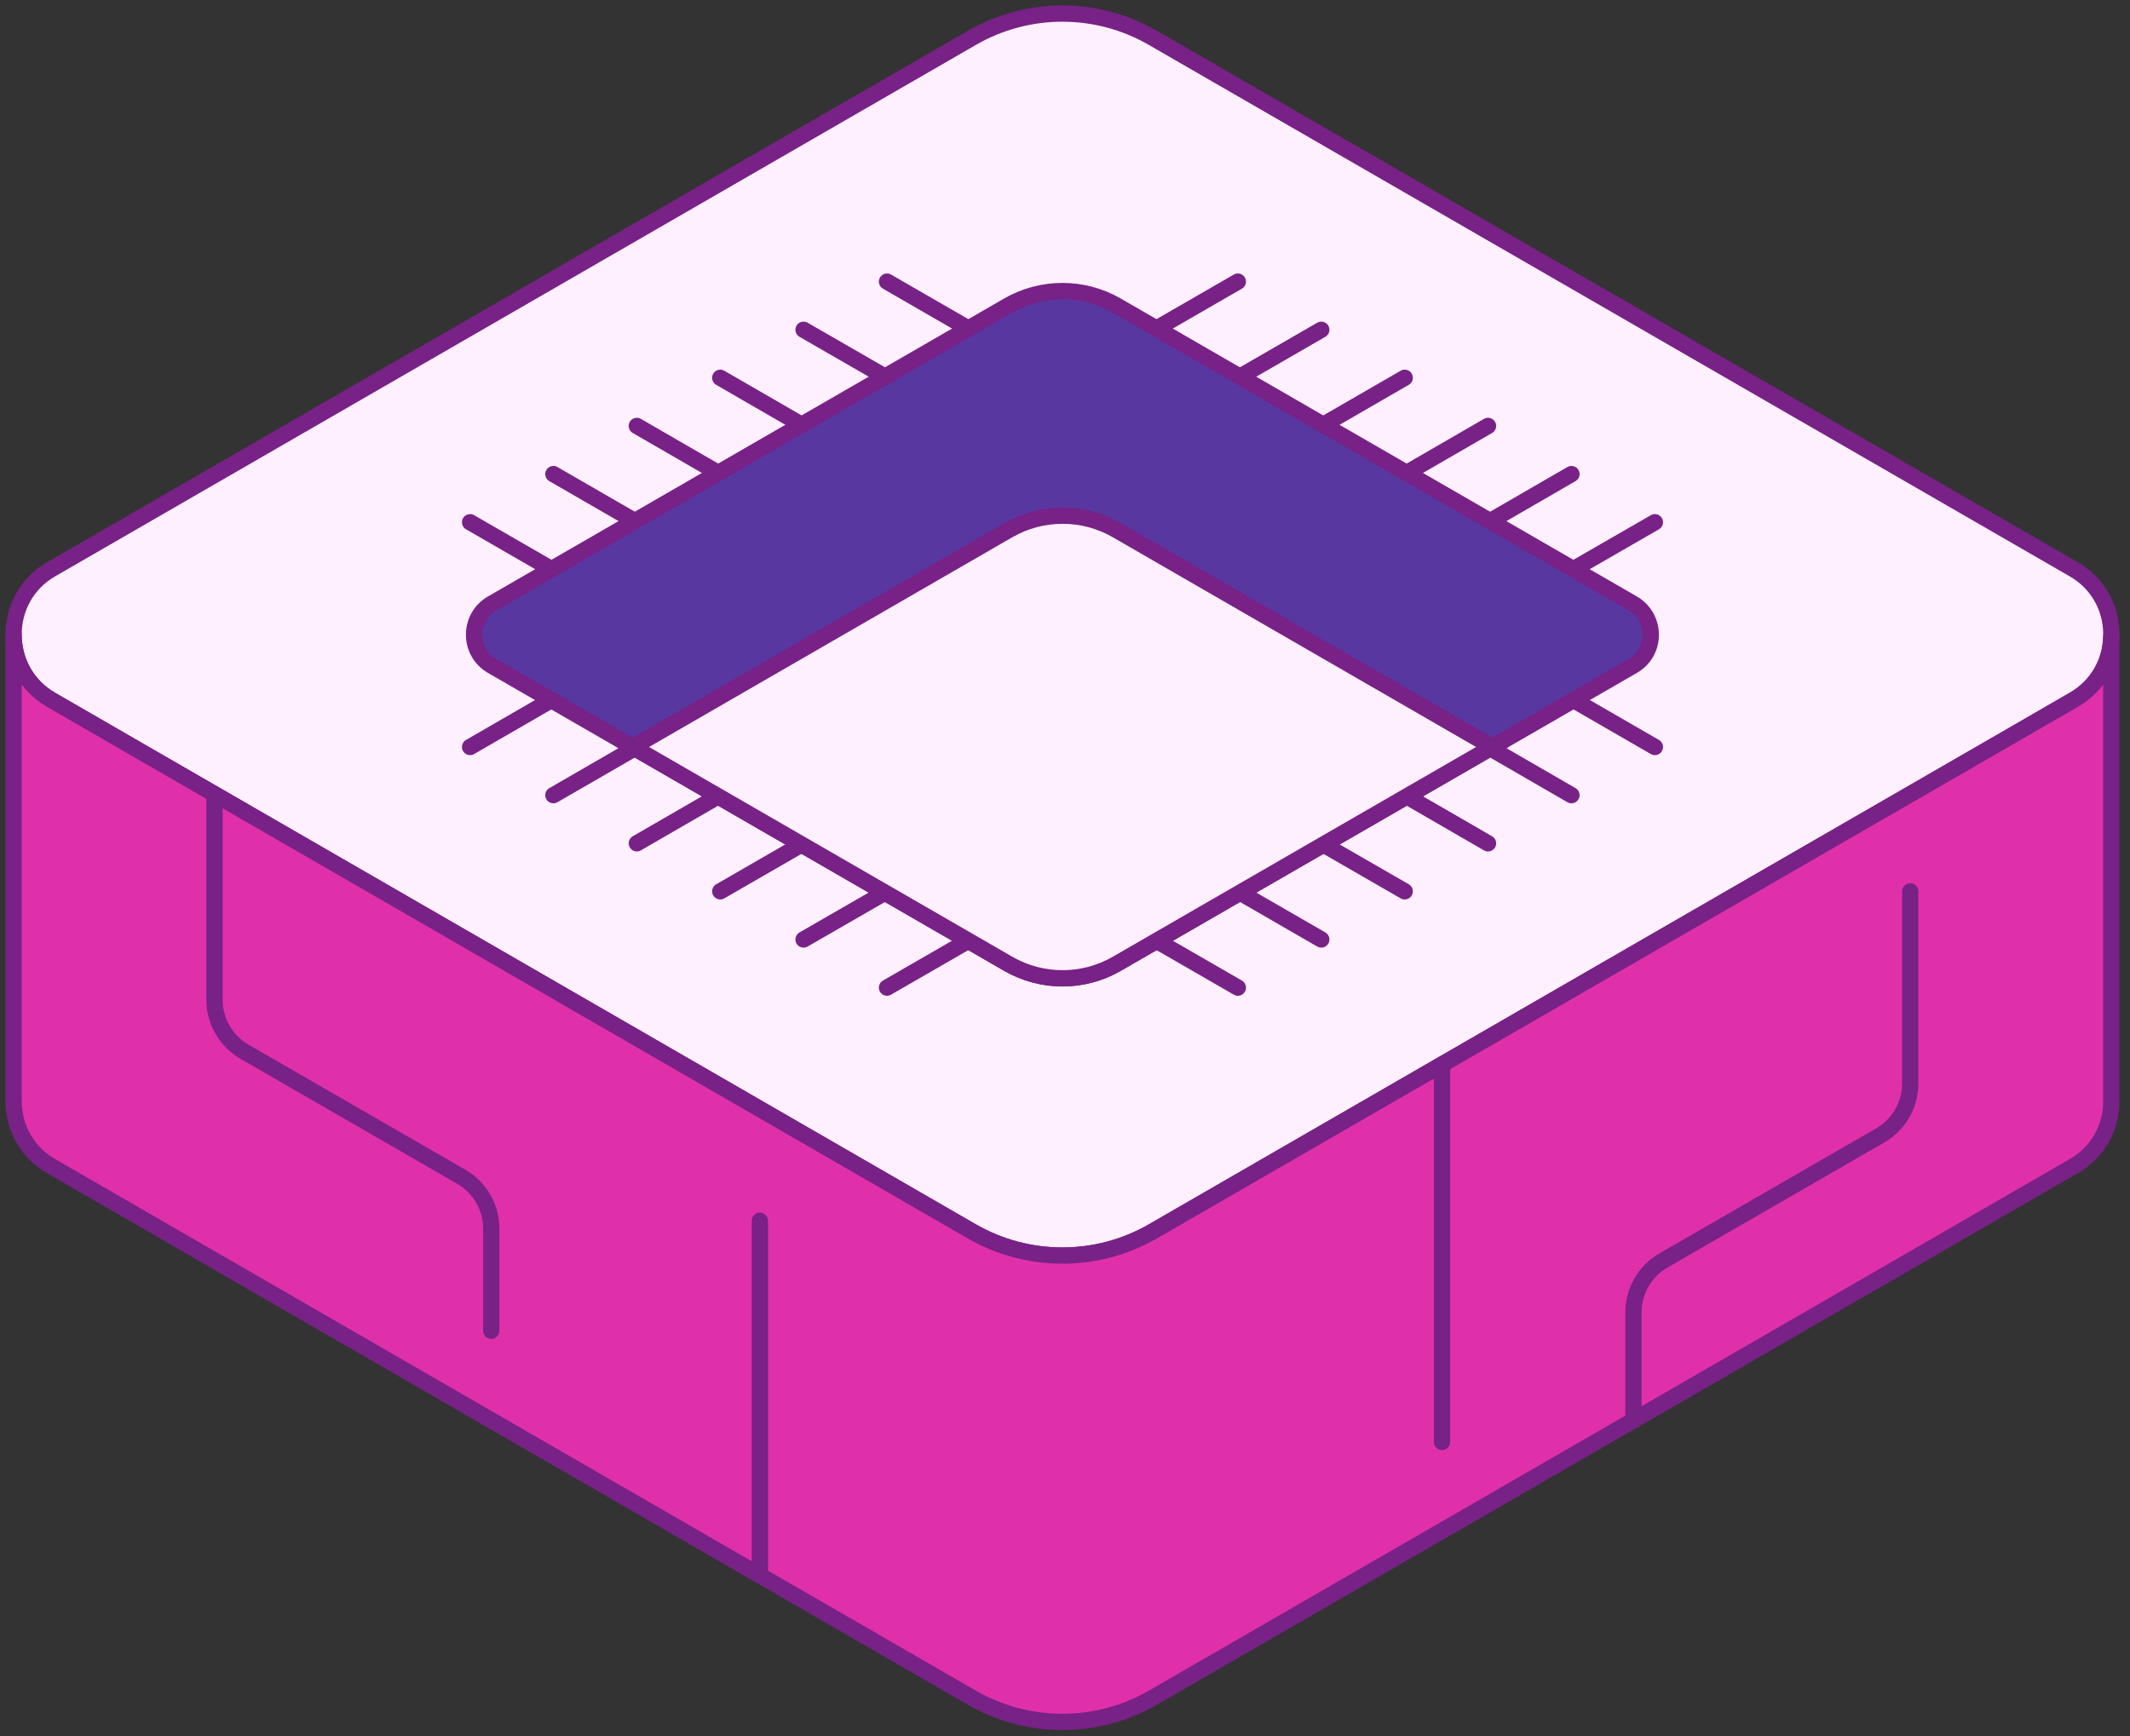 <svg width="157" height="128" viewBox="0 0 157 128" fill="none" xmlns="http://www.w3.org/2000/svg">
<rect x="0" y="0" width="157" height="128" fill="#333333" stroke="none"/>
<path d="M155.62 46.602V46.962C155.58 48.782 154.64 50.572 152.84 51.602L147.7 54.572L84.98 90.782C80.85 93.162 75.77 93.162 71.63 90.782L8.92 54.572L3.78 51.602C1.92 50.532 1 48.663 1 46.782C1 44.903 1.92 43.032 3.78 41.962L71.63 2.792C75.77 0.403 80.85 0.403 84.98 2.792L152.84 41.962C154.64 42.992 155.58 44.792 155.62 46.602Z" fill="#FFF0FF" stroke="#782186" stroke-width="1.2" stroke-linecap="round" stroke-linejoin="round"/>
<path d="M34.65 55.072L42.83 50.343" stroke="#782186" stroke-width="1.2" stroke-linecap="round" stroke-linejoin="round"/>
<path d="M65.38 72.812L73.56 68.093" stroke="#782186" stroke-width="1.2" stroke-linecap="round" stroke-linejoin="round"/>
<path d="M59.23 69.263L67.42 64.543" stroke="#782186" stroke-width="1.2" stroke-linecap="round" stroke-linejoin="round"/>
<path d="M53.09 65.712L61.27 60.992" stroke="#782186" stroke-width="1.2" stroke-linecap="round" stroke-linejoin="round"/>
<path d="M46.94 62.173L55.12 57.443" stroke="#782186" stroke-width="1.2" stroke-linecap="round" stroke-linejoin="round"/>
<path d="M40.79 58.623L48.98 53.893" stroke="#782186" stroke-width="1.2" stroke-linecap="round" stroke-linejoin="round"/>
<path d="M121.98 55.072L113.79 50.343" stroke="#782186" stroke-width="1.2" stroke-linecap="round" stroke-linejoin="round"/>
<path d="M91.24 72.812L83.06 68.093" stroke="#782186" stroke-width="1.2" stroke-linecap="round" stroke-linejoin="round"/>
<path d="M97.39 69.263L89.21 64.543" stroke="#782186" stroke-width="1.2" stroke-linecap="round" stroke-linejoin="round"/>
<path d="M103.54 65.712L95.35 60.992" stroke="#782186" stroke-width="1.2" stroke-linecap="round" stroke-linejoin="round"/>
<path d="M109.68 62.173L101.5 57.443" stroke="#782186" stroke-width="1.2" stroke-linecap="round" stroke-linejoin="round"/>
<path d="M115.83 58.623L107.65 53.893" stroke="#782186" stroke-width="1.2" stroke-linecap="round" stroke-linejoin="round"/>
<path d="M34.65 38.502L42.83 43.222" stroke="#782186" stroke-width="1.2" stroke-linecap="round" stroke-linejoin="round"/>
<path d="M65.38 20.762L73.56 25.483" stroke="#782186" stroke-width="1.2" stroke-linecap="round" stroke-linejoin="round"/>
<path d="M59.23 24.312L67.42 29.032" stroke="#782186" stroke-width="1.2" stroke-linecap="round" stroke-linejoin="round"/>
<path d="M53.09 27.852L61.27 32.583" stroke="#782186" stroke-width="1.2" stroke-linecap="round" stroke-linejoin="round"/>
<path d="M46.94 31.402L55.12 36.132" stroke="#782186" stroke-width="1.2" stroke-linecap="round" stroke-linejoin="round"/>
<path d="M40.79 34.952L48.98 39.682" stroke="#782186" stroke-width="1.2" stroke-linecap="round" stroke-linejoin="round"/>
<path d="M121.98 38.502L113.79 43.222" stroke="#782186" stroke-width="1.2" stroke-linecap="round" stroke-linejoin="round"/>
<path d="M91.24 20.762L83.06 25.483" stroke="#782186" stroke-width="1.2" stroke-linecap="round" stroke-linejoin="round"/>
<path d="M97.39 24.312L89.21 29.032" stroke="#782186" stroke-width="1.2" stroke-linecap="round" stroke-linejoin="round"/>
<path d="M103.54 27.852L95.35 32.583" stroke="#782186" stroke-width="1.2" stroke-linecap="round" stroke-linejoin="round"/>
<path d="M109.68 31.402L101.5 36.132" stroke="#782186" stroke-width="1.2" stroke-linecap="round" stroke-linejoin="round"/>
<path d="M115.83 34.952L107.65 39.682" stroke="#782186" stroke-width="1.2" stroke-linecap="round" stroke-linejoin="round"/>
<path d="M120.35 49.093L109.99 55.072L82.3 71.062C79.83 72.483 76.79 72.483 74.32 71.062L46.63 55.072L36.27 49.093C34.5 48.072 34.5 45.513 36.27 44.492L74.32 22.523C76.79 21.102 79.83 21.102 82.3 22.523L120.35 44.492C122.12 45.523 122.12 48.083 120.35 49.093Z" fill="#5837A1" stroke="#782186" stroke-width="1.2" stroke-linecap="round" stroke-linejoin="round"/>
<path d="M110 55.072L82.31 71.062C79.84 72.482 76.8 72.482 74.33 71.062L46.64 55.072L74.33 39.082C76.8 37.662 79.84 37.662 82.31 39.082L110 55.072V55.072Z" fill="#FFF0FF" stroke="#782186" stroke-width="1.2" stroke-miterlimit="10"/>
<path d="M155.62 46.962V81.343C155.58 83.162 154.64 84.953 152.84 85.983L84.98 125.162C80.85 127.542 75.77 127.542 71.63 125.162L3.78 85.983C1.92 84.912 1 83.043 1 81.162V46.782C1 48.663 1.92 50.532 3.78 51.602L8.92 54.572L71.63 90.782C75.77 93.162 80.85 93.162 84.98 90.782L147.7 54.572L152.84 51.602C154.64 50.572 155.58 48.782 155.62 46.962V46.962Z" fill="#DF30AA" stroke="#782186" stroke-width="1.2" stroke-linecap="round" stroke-linejoin="round"/>
<path d="M15.81 58.553V73.713C15.81 75.282 16.65 76.743 18.01 77.532L34.01 86.763C35.37 87.552 36.21 89.002 36.21 90.582V98.112" stroke="#782186" stroke-width="1.2" stroke-linecap="round" stroke-linejoin="round"/>
<path d="M120.4 104.722V96.752C120.4 95.182 121.24 93.722 122.6 92.932L138.6 83.702C139.96 82.912 140.8 81.462 140.8 79.882V65.712" stroke="#782186" stroke-width="1.2" stroke-linecap="round" stroke-linejoin="round"/>
<path d="M56.01 90.002V116.152" stroke="#782186" stroke-width="1.2" stroke-linecap="round" stroke-linejoin="round"/>
<path d="M106.29 78.482V106.312" stroke="#782186" stroke-width="1.2" stroke-linecap="round" stroke-linejoin="round"/>
</svg>
